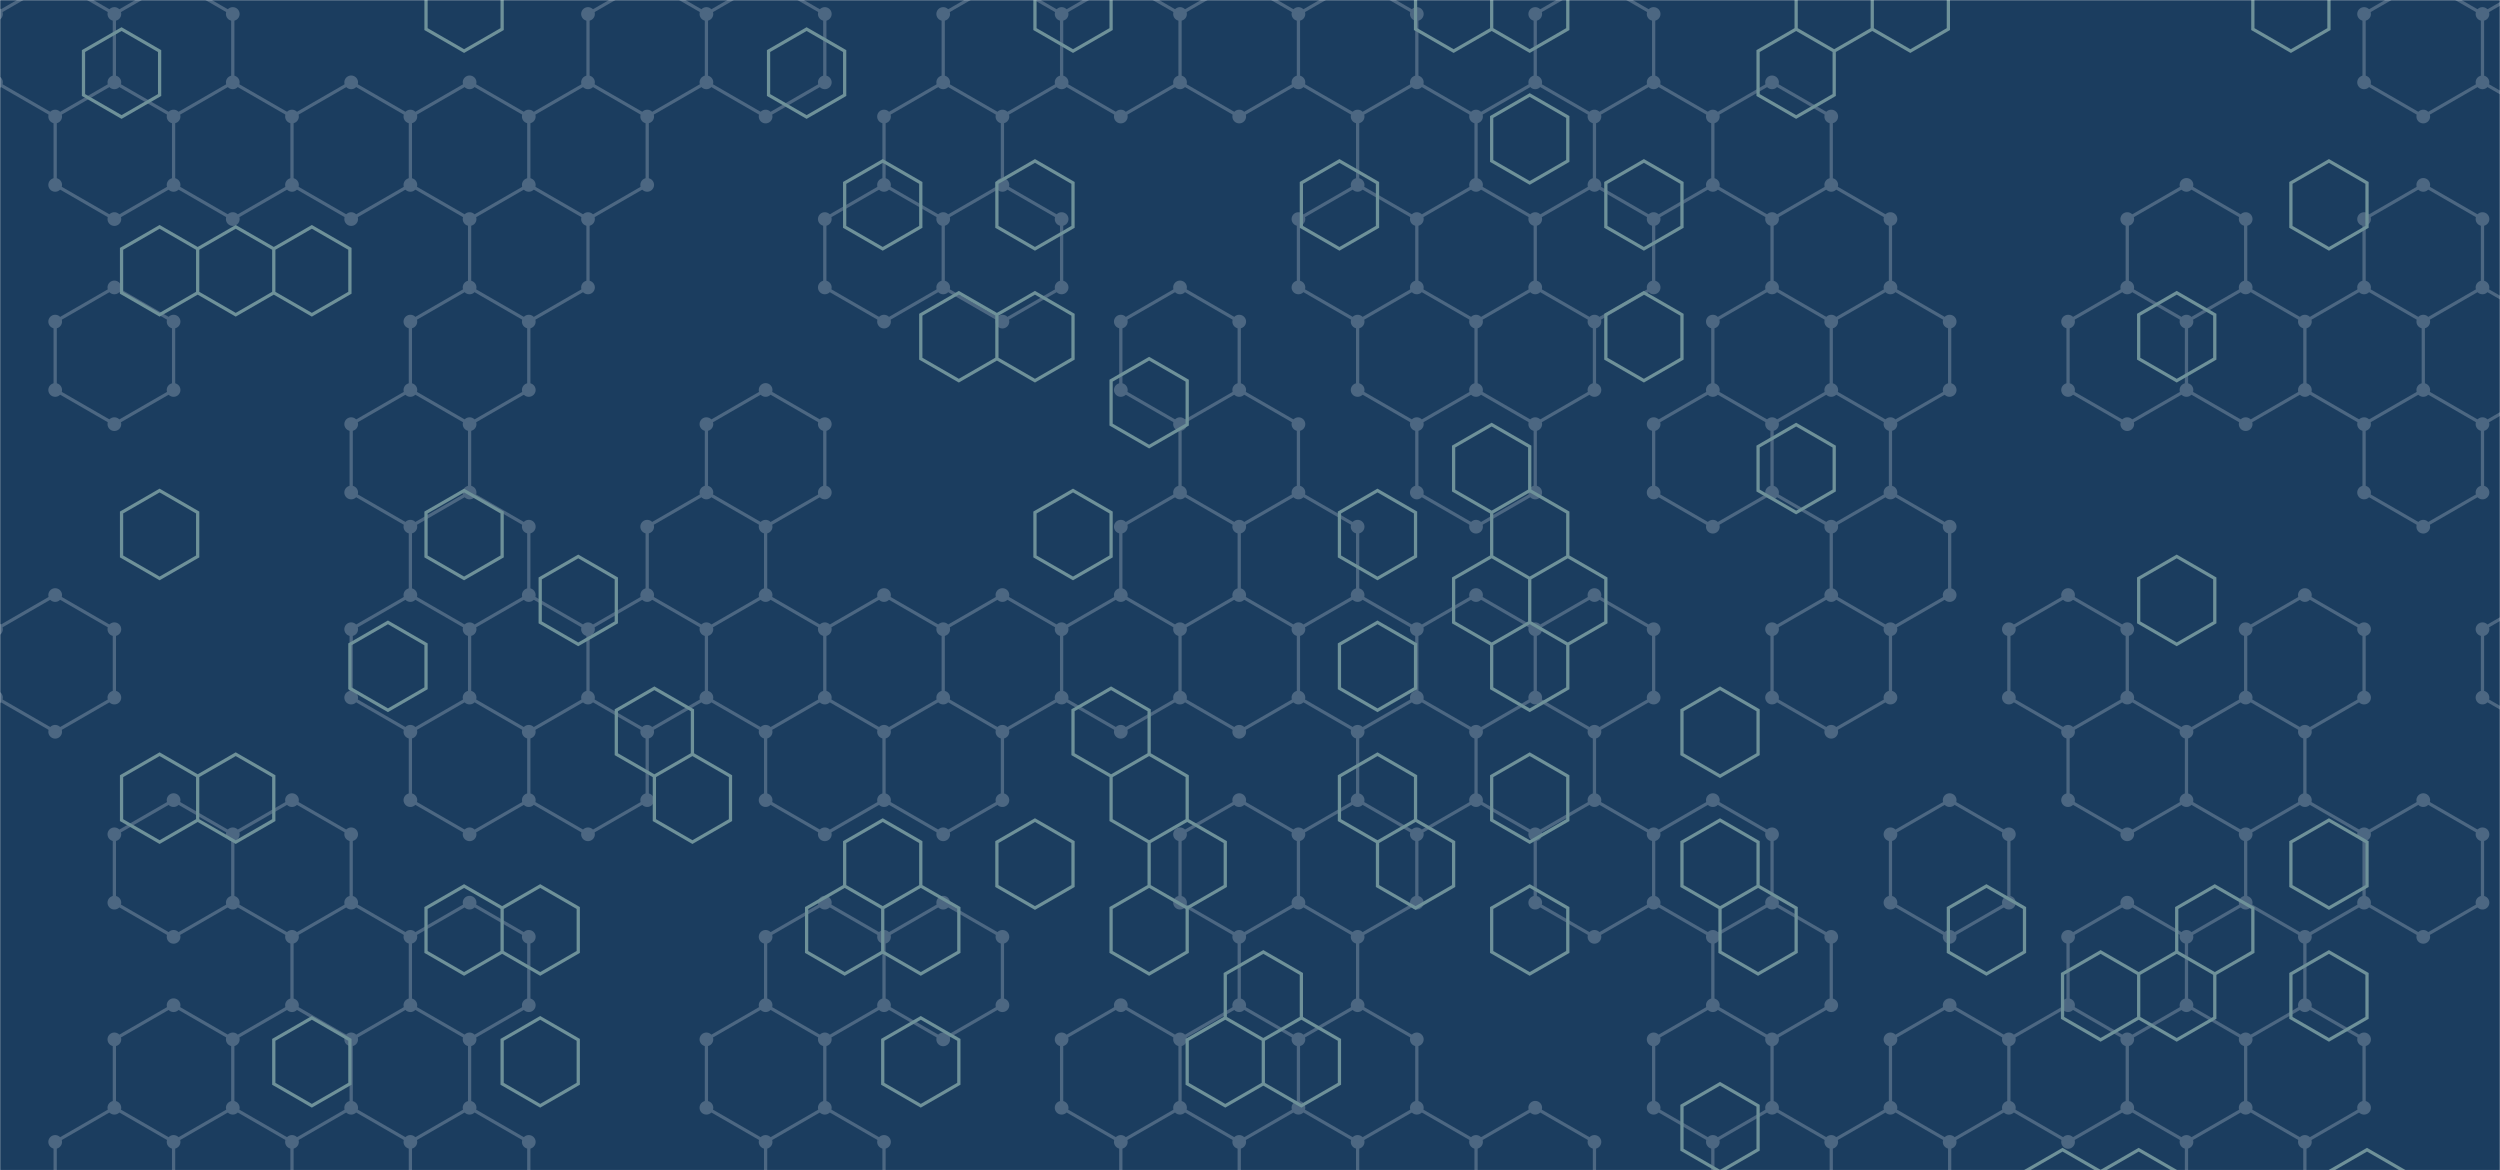 <svg xmlns="http://www.w3.org/2000/svg" version="1.1" xmlns:xlink="http://www.w3.org/1999/xlink" xmlns:svgjs="http://svgjs.com/svgjs" width="1536" height="719" preserveAspectRatio="none" viewBox="0 0 1536 719"><g mask="url(&quot;#SvgjsMask1721&quot;)" fill="none"><rect width="1536" height="719" x="0" y="0" fill="rgba(27, 61, 95, 1)"></rect><path d="M33.9 -12.4L70.27 8.6L70.27 50.6L33.9 71.6L-2.47 50.6L-2.47 8.6zM70.27 50.6L106.65 71.6L106.65 113.6L70.27 134.6L33.9 113.6L33.9 71.6zM70.27 176.6L106.65 197.6L106.65 239.6L70.27 260.6L33.9 239.6L33.9 197.6zM33.9 365.6L70.27 386.6L70.27 428.6L33.9 449.6L-2.47 428.6L-2.47 386.6zM70.27 680.6L106.65 701.6L106.65 743.6L70.27 764.6L33.9 743.6L33.9 701.6zM106.65 -12.4L143.02 8.6L143.02 50.6L106.65 71.6L70.27 50.6L70.27 8.6zM143.02 50.6L179.4 71.6L179.4 113.6L143.02 134.6L106.65 113.6L106.65 71.6zM106.65 491.6L143.02 512.6L143.02 554.6L106.65 575.6L70.27 554.6L70.27 512.6zM106.65 617.6L143.02 638.6L143.02 680.6L106.65 701.6L70.27 680.6L70.27 638.6zM215.77 50.6L252.14 71.6L252.14 113.6L215.77 134.6L179.4 113.6L179.4 71.6zM179.4 491.6L215.77 512.6L215.77 554.6L179.4 575.6L143.02 554.6L143.02 512.6zM215.77 554.6L252.14 575.6L252.14 617.6L215.77 638.6L179.4 617.6L179.4 575.6zM179.4 617.6L215.77 638.6L215.77 680.6L179.4 701.6L143.02 680.6L143.02 638.6zM215.77 680.6L252.14 701.6L252.14 743.6L215.77 764.6L179.4 743.6L179.4 701.6zM288.52 50.6L324.89 71.6L324.89 113.6L288.52 134.6L252.14 113.6L252.14 71.6zM288.52 176.6L324.89 197.6L324.89 239.6L288.52 260.6L252.14 239.6L252.14 197.6zM252.14 239.6L288.52 260.6L288.52 302.6L252.14 323.6L215.77 302.6L215.77 260.6zM288.52 302.6L324.89 323.6L324.89 365.6L288.52 386.6L252.14 365.6L252.14 323.6zM252.14 365.6L288.52 386.6L288.52 428.6L252.14 449.6L215.77 428.6L215.77 386.6zM288.52 428.6L324.89 449.6L324.89 491.6L288.52 512.6L252.14 491.6L252.14 449.6zM288.52 554.6L324.89 575.6L324.89 617.6L288.52 638.6L252.14 617.6L252.14 575.6zM252.14 617.6L288.52 638.6L288.52 680.6L252.14 701.6L215.77 680.6L215.77 638.6zM288.52 680.6L324.89 701.6L324.89 743.6L288.52 764.6L252.14 743.6L252.14 701.6zM361.27 50.6L397.64 71.6L397.64 113.6L361.27 134.6L324.89 113.6L324.89 71.6zM324.89 113.6L361.27 134.6L361.27 176.6L324.89 197.6L288.52 176.6L288.52 134.6zM324.89 365.6L361.27 386.6L361.27 428.6L324.89 449.6L288.52 428.6L288.52 386.6zM361.27 428.6L397.64 449.6L397.64 491.6L361.27 512.6L324.89 491.6L324.89 449.6zM397.64 -12.4L434.02 8.6L434.02 50.6L397.64 71.6L361.27 50.6L361.27 8.6zM434.02 302.6L470.39 323.6L470.39 365.6L434.02 386.6L397.64 365.6L397.64 323.6zM397.64 365.6L434.02 386.6L434.02 428.6L397.64 449.6L361.27 428.6L361.27 386.6zM470.39 -12.4L506.76 8.6L506.76 50.6L470.39 71.6L434.02 50.6L434.02 8.6zM470.39 239.6L506.76 260.6L506.76 302.6L470.39 323.6L434.02 302.6L434.02 260.6zM470.39 365.6L506.76 386.6L506.76 428.6L470.39 449.6L434.02 428.6L434.02 386.6zM506.76 428.6L543.14 449.6L543.14 491.6L506.76 512.6L470.39 491.6L470.39 449.6zM506.76 554.6L543.14 575.6L543.14 617.6L506.76 638.6L470.39 617.6L470.39 575.6zM470.39 617.6L506.76 638.6L506.76 680.6L470.39 701.6L434.02 680.6L434.02 638.6zM506.76 680.6L543.14 701.6L543.14 743.6L506.76 764.6L470.39 743.6L470.39 701.6zM579.51 50.6L615.89 71.6L615.89 113.6L579.51 134.6L543.14 113.6L543.14 71.6zM543.14 113.6L579.51 134.6L579.51 176.6L543.14 197.6L506.76 176.6L506.76 134.6zM543.14 365.6L579.51 386.6L579.51 428.6L543.14 449.6L506.76 428.6L506.76 386.6zM579.51 428.6L615.89 449.6L615.89 491.6L579.51 512.6L543.14 491.6L543.14 449.6zM579.51 554.6L615.89 575.6L615.89 617.6L579.51 638.6L543.14 617.6L543.14 575.6zM615.89 -12.4L652.26 8.6L652.26 50.6L615.89 71.6L579.51 50.6L579.51 8.6zM615.89 113.6L652.26 134.6L652.26 176.6L615.89 197.6L579.51 176.6L579.51 134.6zM615.89 365.6L652.26 386.6L652.26 428.6L615.89 449.6L579.51 428.6L579.51 386.6zM688.63 -12.4L725.01 8.6L725.01 50.6L688.63 71.6L652.26 50.6L652.26 8.6zM725.01 176.6L761.38 197.6L761.38 239.6L725.01 260.6L688.63 239.6L688.63 197.6zM725.01 302.6L761.38 323.6L761.38 365.6L725.01 386.6L688.63 365.6L688.63 323.6zM688.63 365.6L725.01 386.6L725.01 428.6L688.63 449.6L652.26 428.6L652.26 386.6zM688.63 617.6L725.01 638.6L725.01 680.6L688.63 701.6L652.26 680.6L652.26 638.6zM725.01 680.6L761.38 701.6L761.38 743.6L725.01 764.6L688.63 743.6L688.63 701.6zM761.38 -12.4L797.76 8.6L797.76 50.6L761.38 71.6L725.01 50.6L725.01 8.6zM761.38 239.6L797.76 260.6L797.76 302.6L761.38 323.6L725.01 302.6L725.01 260.6zM797.76 302.6L834.13 323.6L834.13 365.6L797.76 386.6L761.38 365.6L761.38 323.6zM761.38 365.6L797.76 386.6L797.76 428.6L761.38 449.6L725.01 428.6L725.01 386.6zM761.38 491.6L797.76 512.6L797.76 554.6L761.38 575.6L725.01 554.6L725.01 512.6zM797.76 554.6L834.13 575.6L834.13 617.6L797.76 638.6L761.38 617.6L761.38 575.6zM761.38 617.6L797.76 638.6L797.76 680.6L761.38 701.6L725.01 680.6L725.01 638.6zM834.13 -12.4L870.5 8.6L870.5 50.6L834.13 71.6L797.76 50.6L797.76 8.6zM870.5 50.6L906.88 71.6L906.88 113.6L870.5 134.6L834.13 113.6L834.13 71.6zM834.13 113.6L870.5 134.6L870.5 176.6L834.13 197.6L797.76 176.6L797.76 134.6zM870.5 176.6L906.88 197.6L906.88 239.6L870.5 260.6L834.13 239.6L834.13 197.6zM834.13 365.6L870.5 386.6L870.5 428.6L834.13 449.6L797.76 428.6L797.76 386.6zM870.5 428.6L906.88 449.6L906.88 491.6L870.5 512.6L834.13 491.6L834.13 449.6zM834.13 491.6L870.5 512.6L870.5 554.6L834.13 575.6L797.76 554.6L797.76 512.6zM834.13 617.6L870.5 638.6L870.5 680.6L834.13 701.6L797.76 680.6L797.76 638.6zM870.5 680.6L906.88 701.6L906.88 743.6L870.5 764.6L834.13 743.6L834.13 701.6zM943.25 50.6L979.63 71.6L979.63 113.6L943.25 134.6L906.88 113.6L906.88 71.6zM943.25 176.6L979.63 197.6L979.63 239.6L943.25 260.6L906.88 239.6L906.88 197.6zM906.88 239.6L943.25 260.6L943.25 302.6L906.88 323.6L870.5 302.6L870.5 260.6zM906.88 365.6L943.25 386.6L943.25 428.6L906.88 449.6L870.5 428.6L870.5 386.6zM943.25 428.6L979.63 449.6L979.63 491.6L943.25 512.6L906.88 491.6L906.88 449.6zM943.25 680.6L979.63 701.6L979.63 743.6L943.25 764.6L906.88 743.6L906.88 701.6zM979.63 -12.4L1016 8.6L1016 50.6L979.63 71.6L943.25 50.6L943.25 8.6zM1016 50.6L1052.37 71.6L1052.37 113.6L1016 134.6L979.63 113.6L979.63 71.6zM979.63 113.6L1016 134.6L1016 176.6L979.63 197.6L943.25 176.6L943.25 134.6zM979.63 365.6L1016 386.6L1016 428.6L979.63 449.6L943.25 428.6L943.25 386.6zM979.63 491.6L1016 512.6L1016 554.6L979.63 575.6L943.25 554.6L943.25 512.6zM1088.75 50.6L1125.12 71.6L1125.12 113.6L1088.75 134.6L1052.37 113.6L1052.37 71.6zM1088.75 176.6L1125.12 197.6L1125.12 239.6L1088.75 260.6L1052.37 239.6L1052.37 197.6zM1052.37 239.6L1088.75 260.6L1088.75 302.6L1052.37 323.6L1016 302.6L1016 260.6zM1052.37 491.6L1088.75 512.6L1088.75 554.6L1052.37 575.6L1016 554.6L1016 512.6zM1088.75 554.6L1125.12 575.6L1125.12 617.6L1088.75 638.6L1052.37 617.6L1052.37 575.6zM1052.37 617.6L1088.75 638.6L1088.75 680.6L1052.37 701.6L1016 680.6L1016 638.6zM1088.75 680.6L1125.12 701.6L1125.12 743.6L1088.75 764.6L1052.37 743.6L1052.37 701.6zM1125.12 113.6L1161.5 134.6L1161.5 176.6L1125.12 197.6L1088.75 176.6L1088.75 134.6zM1161.5 176.6L1197.87 197.6L1197.87 239.6L1161.5 260.6L1125.12 239.6L1125.12 197.6zM1125.12 239.6L1161.5 260.6L1161.5 302.6L1125.12 323.6L1088.75 302.6L1088.75 260.6zM1161.5 302.6L1197.87 323.6L1197.87 365.6L1161.5 386.6L1125.12 365.6L1125.12 323.6zM1125.12 365.6L1161.5 386.6L1161.5 428.6L1125.12 449.6L1088.75 428.6L1088.75 386.6zM1161.5 680.6L1197.87 701.6L1197.87 743.6L1161.5 764.6L1125.12 743.6L1125.12 701.6zM1197.87 491.6L1234.25 512.6L1234.25 554.6L1197.87 575.6L1161.5 554.6L1161.5 512.6zM1197.87 617.6L1234.25 638.6L1234.25 680.6L1197.87 701.6L1161.5 680.6L1161.5 638.6zM1306.99 176.6L1343.37 197.6L1343.37 239.6L1306.99 260.6L1270.62 239.6L1270.62 197.6zM1270.62 365.6L1306.99 386.6L1306.99 428.6L1270.62 449.6L1234.25 428.6L1234.25 386.6zM1306.99 428.6L1343.37 449.6L1343.37 491.6L1306.99 512.6L1270.62 491.6L1270.62 449.6zM1306.99 554.6L1343.37 575.6L1343.37 617.6L1306.99 638.6L1270.62 617.6L1270.62 575.6zM1270.62 617.6L1306.99 638.6L1306.99 680.6L1270.62 701.6L1234.25 680.6L1234.25 638.6zM1343.37 113.6L1379.74 134.6L1379.74 176.6L1343.37 197.6L1306.99 176.6L1306.99 134.6zM1379.74 176.6L1416.12 197.6L1416.12 239.6L1379.74 260.6L1343.37 239.6L1343.37 197.6zM1379.74 428.6L1416.12 449.6L1416.12 491.6L1379.74 512.6L1343.37 491.6L1343.37 449.6zM1379.74 554.6L1416.12 575.6L1416.12 617.6L1379.74 638.6L1343.37 617.6L1343.37 575.6zM1343.37 617.6L1379.74 638.6L1379.74 680.6L1343.37 701.6L1306.99 680.6L1306.99 638.6zM1379.74 680.6L1416.12 701.6L1416.12 743.6L1379.74 764.6L1343.37 743.6L1343.37 701.6zM1452.49 176.6L1488.86 197.6L1488.86 239.6L1452.49 260.6L1416.12 239.6L1416.12 197.6zM1416.12 365.6L1452.49 386.6L1452.49 428.6L1416.12 449.6L1379.74 428.6L1379.74 386.6zM1416.12 491.6L1452.49 512.6L1452.49 554.6L1416.12 575.6L1379.74 554.6L1379.74 512.6zM1416.12 617.6L1452.49 638.6L1452.49 680.6L1416.12 701.6L1379.74 680.6L1379.74 638.6zM1488.86 -12.4L1525.24 8.6L1525.24 50.6L1488.86 71.6L1452.49 50.6L1452.49 8.6zM1488.86 113.6L1525.24 134.6L1525.24 176.6L1488.86 197.6L1452.49 176.6L1452.49 134.6zM1525.24 176.6L1561.61 197.6L1561.61 239.6L1525.24 260.6L1488.86 239.6L1488.86 197.6zM1488.86 239.6L1525.24 260.6L1525.24 302.6L1488.86 323.6L1452.49 302.6L1452.49 260.6zM1488.86 491.6L1525.24 512.6L1525.24 554.6L1488.86 575.6L1452.49 554.6L1452.49 512.6zM1561.61 -12.4L1597.99 8.6L1597.99 50.6L1561.61 71.6L1525.24 50.6L1525.24 8.6zM1597.99 176.6L1634.36 197.6L1634.36 239.6L1597.99 260.6L1561.61 239.6L1561.61 197.6zM1597.99 302.6L1634.36 323.6L1634.36 365.6L1597.99 386.6L1561.61 365.6L1561.61 323.6zM1561.61 365.6L1597.99 386.6L1597.99 428.6L1561.61 449.6L1525.24 428.6L1525.24 386.6z" stroke="rgba(76, 103, 130, 1)" stroke-width="2"></path><path d="M29.7 -12.4 a4.2 4.2 0 1 0 8.4 0 a4.2 4.2 0 1 0 -8.4 0zM66.07 8.6 a4.2 4.2 0 1 0 8.4 0 a4.2 4.2 0 1 0 -8.4 0zM66.07 50.6 a4.2 4.2 0 1 0 8.4 0 a4.2 4.2 0 1 0 -8.4 0zM29.7 71.6 a4.2 4.2 0 1 0 8.4 0 a4.2 4.2 0 1 0 -8.4 0zM-6.67 50.6 a4.2 4.2 0 1 0 8.4 0 a4.2 4.2 0 1 0 -8.4 0zM-6.67 8.6 a4.2 4.2 0 1 0 8.4 0 a4.2 4.2 0 1 0 -8.4 0zM102.45 71.6 a4.2 4.2 0 1 0 8.4 0 a4.2 4.2 0 1 0 -8.4 0zM102.45 113.6 a4.2 4.2 0 1 0 8.4 0 a4.2 4.2 0 1 0 -8.4 0zM66.07 134.6 a4.2 4.2 0 1 0 8.4 0 a4.2 4.2 0 1 0 -8.4 0zM29.7 113.6 a4.2 4.2 0 1 0 8.4 0 a4.2 4.2 0 1 0 -8.4 0zM66.07 176.6 a4.2 4.2 0 1 0 8.4 0 a4.2 4.2 0 1 0 -8.4 0zM102.45 197.6 a4.2 4.2 0 1 0 8.4 0 a4.2 4.2 0 1 0 -8.4 0zM102.45 239.6 a4.2 4.2 0 1 0 8.4 0 a4.2 4.2 0 1 0 -8.4 0zM66.07 260.6 a4.2 4.2 0 1 0 8.4 0 a4.2 4.2 0 1 0 -8.4 0zM29.7 239.6 a4.2 4.2 0 1 0 8.4 0 a4.2 4.2 0 1 0 -8.4 0zM29.7 197.6 a4.2 4.2 0 1 0 8.4 0 a4.2 4.2 0 1 0 -8.4 0zM29.7 365.6 a4.2 4.2 0 1 0 8.4 0 a4.2 4.2 0 1 0 -8.4 0zM66.07 386.6 a4.2 4.2 0 1 0 8.4 0 a4.2 4.2 0 1 0 -8.4 0zM66.07 428.6 a4.2 4.2 0 1 0 8.4 0 a4.2 4.2 0 1 0 -8.4 0zM29.7 449.6 a4.2 4.2 0 1 0 8.4 0 a4.2 4.2 0 1 0 -8.4 0zM-6.67 428.6 a4.2 4.2 0 1 0 8.4 0 a4.2 4.2 0 1 0 -8.4 0zM-6.67 386.6 a4.2 4.2 0 1 0 8.4 0 a4.2 4.2 0 1 0 -8.4 0zM66.07 680.6 a4.2 4.2 0 1 0 8.4 0 a4.2 4.2 0 1 0 -8.4 0zM102.45 701.6 a4.2 4.2 0 1 0 8.4 0 a4.2 4.2 0 1 0 -8.4 0zM102.45 743.6 a4.2 4.2 0 1 0 8.4 0 a4.2 4.2 0 1 0 -8.4 0zM66.07 764.6 a4.2 4.2 0 1 0 8.4 0 a4.2 4.2 0 1 0 -8.4 0zM29.7 743.6 a4.2 4.2 0 1 0 8.4 0 a4.2 4.2 0 1 0 -8.4 0zM29.7 701.6 a4.2 4.2 0 1 0 8.4 0 a4.2 4.2 0 1 0 -8.4 0zM102.45 -12.4 a4.2 4.2 0 1 0 8.4 0 a4.2 4.2 0 1 0 -8.4 0zM138.82 8.6 a4.2 4.2 0 1 0 8.4 0 a4.2 4.2 0 1 0 -8.4 0zM138.82 50.6 a4.2 4.2 0 1 0 8.4 0 a4.2 4.2 0 1 0 -8.4 0zM175.2 71.6 a4.2 4.2 0 1 0 8.4 0 a4.2 4.2 0 1 0 -8.4 0zM175.2 113.6 a4.2 4.2 0 1 0 8.4 0 a4.2 4.2 0 1 0 -8.4 0zM138.82 134.6 a4.2 4.2 0 1 0 8.4 0 a4.2 4.2 0 1 0 -8.4 0zM102.45 491.6 a4.2 4.2 0 1 0 8.4 0 a4.2 4.2 0 1 0 -8.4 0zM138.82 512.6 a4.2 4.2 0 1 0 8.4 0 a4.2 4.2 0 1 0 -8.4 0zM138.82 554.6 a4.2 4.2 0 1 0 8.4 0 a4.2 4.2 0 1 0 -8.4 0zM102.45 575.6 a4.2 4.2 0 1 0 8.4 0 a4.2 4.2 0 1 0 -8.4 0zM66.07 554.6 a4.2 4.2 0 1 0 8.4 0 a4.2 4.2 0 1 0 -8.4 0zM66.07 512.6 a4.2 4.2 0 1 0 8.4 0 a4.2 4.2 0 1 0 -8.4 0zM102.45 617.6 a4.2 4.2 0 1 0 8.4 0 a4.2 4.2 0 1 0 -8.4 0zM138.82 638.6 a4.2 4.2 0 1 0 8.4 0 a4.2 4.2 0 1 0 -8.4 0zM138.82 680.6 a4.2 4.2 0 1 0 8.4 0 a4.2 4.2 0 1 0 -8.4 0zM66.07 638.6 a4.2 4.2 0 1 0 8.4 0 a4.2 4.2 0 1 0 -8.4 0zM211.57 50.6 a4.2 4.2 0 1 0 8.4 0 a4.2 4.2 0 1 0 -8.4 0zM247.94 71.6 a4.2 4.2 0 1 0 8.4 0 a4.2 4.2 0 1 0 -8.4 0zM247.94 113.6 a4.2 4.2 0 1 0 8.4 0 a4.2 4.2 0 1 0 -8.4 0zM211.57 134.6 a4.2 4.2 0 1 0 8.4 0 a4.2 4.2 0 1 0 -8.4 0zM175.2 491.6 a4.2 4.2 0 1 0 8.4 0 a4.2 4.2 0 1 0 -8.4 0zM211.57 512.6 a4.2 4.2 0 1 0 8.4 0 a4.2 4.2 0 1 0 -8.4 0zM211.57 554.6 a4.2 4.2 0 1 0 8.4 0 a4.2 4.2 0 1 0 -8.4 0zM175.2 575.6 a4.2 4.2 0 1 0 8.4 0 a4.2 4.2 0 1 0 -8.4 0zM247.94 575.6 a4.2 4.2 0 1 0 8.4 0 a4.2 4.2 0 1 0 -8.4 0zM247.94 617.6 a4.2 4.2 0 1 0 8.4 0 a4.2 4.2 0 1 0 -8.4 0zM211.57 638.6 a4.2 4.2 0 1 0 8.4 0 a4.2 4.2 0 1 0 -8.4 0zM175.2 617.6 a4.2 4.2 0 1 0 8.4 0 a4.2 4.2 0 1 0 -8.4 0zM211.57 680.6 a4.2 4.2 0 1 0 8.4 0 a4.2 4.2 0 1 0 -8.4 0zM175.2 701.6 a4.2 4.2 0 1 0 8.4 0 a4.2 4.2 0 1 0 -8.4 0zM247.94 701.6 a4.2 4.2 0 1 0 8.4 0 a4.2 4.2 0 1 0 -8.4 0zM247.94 743.6 a4.2 4.2 0 1 0 8.4 0 a4.2 4.2 0 1 0 -8.4 0zM211.57 764.6 a4.2 4.2 0 1 0 8.4 0 a4.2 4.2 0 1 0 -8.4 0zM175.2 743.6 a4.2 4.2 0 1 0 8.4 0 a4.2 4.2 0 1 0 -8.4 0zM284.32 50.6 a4.2 4.2 0 1 0 8.4 0 a4.2 4.2 0 1 0 -8.4 0zM320.69 71.6 a4.2 4.2 0 1 0 8.4 0 a4.2 4.2 0 1 0 -8.4 0zM320.69 113.6 a4.2 4.2 0 1 0 8.4 0 a4.2 4.2 0 1 0 -8.4 0zM284.32 134.6 a4.2 4.2 0 1 0 8.4 0 a4.2 4.2 0 1 0 -8.4 0zM284.32 176.6 a4.2 4.2 0 1 0 8.4 0 a4.2 4.2 0 1 0 -8.4 0zM320.69 197.6 a4.2 4.2 0 1 0 8.4 0 a4.2 4.2 0 1 0 -8.4 0zM320.69 239.6 a4.2 4.2 0 1 0 8.4 0 a4.2 4.2 0 1 0 -8.4 0zM284.32 260.6 a4.2 4.2 0 1 0 8.4 0 a4.2 4.2 0 1 0 -8.4 0zM247.94 239.6 a4.2 4.2 0 1 0 8.4 0 a4.2 4.2 0 1 0 -8.4 0zM247.94 197.6 a4.2 4.2 0 1 0 8.4 0 a4.2 4.2 0 1 0 -8.4 0zM284.32 302.6 a4.2 4.2 0 1 0 8.4 0 a4.2 4.2 0 1 0 -8.4 0zM247.94 323.6 a4.2 4.2 0 1 0 8.4 0 a4.2 4.2 0 1 0 -8.4 0zM211.57 302.6 a4.2 4.2 0 1 0 8.4 0 a4.2 4.2 0 1 0 -8.4 0zM211.57 260.6 a4.2 4.2 0 1 0 8.4 0 a4.2 4.2 0 1 0 -8.4 0zM320.69 323.6 a4.2 4.2 0 1 0 8.4 0 a4.2 4.2 0 1 0 -8.4 0zM320.69 365.6 a4.2 4.2 0 1 0 8.4 0 a4.2 4.2 0 1 0 -8.4 0zM284.32 386.6 a4.2 4.2 0 1 0 8.4 0 a4.2 4.2 0 1 0 -8.4 0zM247.94 365.6 a4.2 4.2 0 1 0 8.4 0 a4.2 4.2 0 1 0 -8.4 0zM284.32 428.6 a4.2 4.2 0 1 0 8.4 0 a4.2 4.2 0 1 0 -8.4 0zM247.94 449.6 a4.2 4.2 0 1 0 8.4 0 a4.2 4.2 0 1 0 -8.4 0zM211.57 428.6 a4.2 4.2 0 1 0 8.4 0 a4.2 4.2 0 1 0 -8.4 0zM211.57 386.6 a4.2 4.2 0 1 0 8.4 0 a4.2 4.2 0 1 0 -8.4 0zM320.69 449.6 a4.2 4.2 0 1 0 8.4 0 a4.2 4.2 0 1 0 -8.4 0zM320.69 491.6 a4.2 4.2 0 1 0 8.4 0 a4.2 4.2 0 1 0 -8.4 0zM284.32 512.6 a4.2 4.2 0 1 0 8.4 0 a4.2 4.2 0 1 0 -8.4 0zM247.94 491.6 a4.2 4.2 0 1 0 8.4 0 a4.2 4.2 0 1 0 -8.4 0zM284.32 554.6 a4.2 4.2 0 1 0 8.4 0 a4.2 4.2 0 1 0 -8.4 0zM320.69 575.6 a4.2 4.2 0 1 0 8.4 0 a4.2 4.2 0 1 0 -8.4 0zM320.69 617.6 a4.2 4.2 0 1 0 8.4 0 a4.2 4.2 0 1 0 -8.4 0zM284.32 638.6 a4.2 4.2 0 1 0 8.4 0 a4.2 4.2 0 1 0 -8.4 0zM284.32 680.6 a4.2 4.2 0 1 0 8.4 0 a4.2 4.2 0 1 0 -8.4 0zM320.69 701.6 a4.2 4.2 0 1 0 8.4 0 a4.2 4.2 0 1 0 -8.4 0zM320.69 743.6 a4.2 4.2 0 1 0 8.4 0 a4.2 4.2 0 1 0 -8.4 0zM284.32 764.6 a4.2 4.2 0 1 0 8.4 0 a4.2 4.2 0 1 0 -8.4 0zM357.07 50.6 a4.2 4.2 0 1 0 8.4 0 a4.2 4.2 0 1 0 -8.4 0zM393.44 71.6 a4.2 4.2 0 1 0 8.4 0 a4.2 4.2 0 1 0 -8.4 0zM393.44 113.6 a4.2 4.2 0 1 0 8.4 0 a4.2 4.2 0 1 0 -8.4 0zM357.07 134.6 a4.2 4.2 0 1 0 8.4 0 a4.2 4.2 0 1 0 -8.4 0zM357.07 176.6 a4.2 4.2 0 1 0 8.4 0 a4.2 4.2 0 1 0 -8.4 0zM357.07 386.6 a4.2 4.2 0 1 0 8.4 0 a4.2 4.2 0 1 0 -8.4 0zM357.07 428.6 a4.2 4.2 0 1 0 8.4 0 a4.2 4.2 0 1 0 -8.4 0zM393.44 449.6 a4.2 4.2 0 1 0 8.4 0 a4.2 4.2 0 1 0 -8.4 0zM393.44 491.6 a4.2 4.2 0 1 0 8.4 0 a4.2 4.2 0 1 0 -8.4 0zM357.07 512.6 a4.2 4.2 0 1 0 8.4 0 a4.2 4.2 0 1 0 -8.4 0zM393.44 -12.4 a4.2 4.2 0 1 0 8.4 0 a4.2 4.2 0 1 0 -8.4 0zM429.82 8.6 a4.2 4.2 0 1 0 8.4 0 a4.2 4.2 0 1 0 -8.4 0zM429.82 50.6 a4.2 4.2 0 1 0 8.4 0 a4.2 4.2 0 1 0 -8.4 0zM357.07 8.6 a4.2 4.2 0 1 0 8.4 0 a4.2 4.2 0 1 0 -8.4 0zM429.82 302.6 a4.2 4.2 0 1 0 8.4 0 a4.2 4.2 0 1 0 -8.4 0zM466.19 323.6 a4.2 4.2 0 1 0 8.4 0 a4.2 4.2 0 1 0 -8.4 0zM466.19 365.6 a4.2 4.2 0 1 0 8.4 0 a4.2 4.2 0 1 0 -8.4 0zM429.82 386.6 a4.2 4.2 0 1 0 8.4 0 a4.2 4.2 0 1 0 -8.4 0zM393.44 365.6 a4.2 4.2 0 1 0 8.4 0 a4.2 4.2 0 1 0 -8.4 0zM393.44 323.6 a4.2 4.2 0 1 0 8.4 0 a4.2 4.2 0 1 0 -8.4 0zM429.82 428.6 a4.2 4.2 0 1 0 8.4 0 a4.2 4.2 0 1 0 -8.4 0zM466.19 -12.4 a4.2 4.2 0 1 0 8.4 0 a4.2 4.2 0 1 0 -8.4 0zM502.56 8.6 a4.2 4.2 0 1 0 8.4 0 a4.2 4.2 0 1 0 -8.4 0zM502.56 50.6 a4.2 4.2 0 1 0 8.4 0 a4.2 4.2 0 1 0 -8.4 0zM466.19 71.6 a4.2 4.2 0 1 0 8.4 0 a4.2 4.2 0 1 0 -8.4 0zM466.19 239.6 a4.2 4.2 0 1 0 8.4 0 a4.2 4.2 0 1 0 -8.4 0zM502.56 260.6 a4.2 4.2 0 1 0 8.4 0 a4.2 4.2 0 1 0 -8.4 0zM502.56 302.6 a4.2 4.2 0 1 0 8.4 0 a4.2 4.2 0 1 0 -8.4 0zM429.82 260.6 a4.2 4.2 0 1 0 8.4 0 a4.2 4.2 0 1 0 -8.4 0zM502.56 386.6 a4.2 4.2 0 1 0 8.4 0 a4.2 4.2 0 1 0 -8.4 0zM502.56 428.6 a4.2 4.2 0 1 0 8.4 0 a4.2 4.2 0 1 0 -8.4 0zM466.19 449.6 a4.2 4.2 0 1 0 8.4 0 a4.2 4.2 0 1 0 -8.4 0zM538.94 449.6 a4.2 4.2 0 1 0 8.4 0 a4.2 4.2 0 1 0 -8.4 0zM538.94 491.6 a4.2 4.2 0 1 0 8.4 0 a4.2 4.2 0 1 0 -8.4 0zM502.56 512.6 a4.2 4.2 0 1 0 8.4 0 a4.2 4.2 0 1 0 -8.4 0zM466.19 491.6 a4.2 4.2 0 1 0 8.4 0 a4.2 4.2 0 1 0 -8.4 0zM502.56 554.6 a4.2 4.2 0 1 0 8.4 0 a4.2 4.2 0 1 0 -8.4 0zM538.94 575.6 a4.2 4.2 0 1 0 8.4 0 a4.2 4.2 0 1 0 -8.4 0zM538.94 617.6 a4.2 4.2 0 1 0 8.4 0 a4.2 4.2 0 1 0 -8.4 0zM502.56 638.6 a4.2 4.2 0 1 0 8.4 0 a4.2 4.2 0 1 0 -8.4 0zM466.19 617.6 a4.2 4.2 0 1 0 8.4 0 a4.2 4.2 0 1 0 -8.4 0zM466.19 575.6 a4.2 4.2 0 1 0 8.4 0 a4.2 4.2 0 1 0 -8.4 0zM502.56 680.6 a4.2 4.2 0 1 0 8.4 0 a4.2 4.2 0 1 0 -8.4 0zM466.19 701.6 a4.2 4.2 0 1 0 8.4 0 a4.2 4.2 0 1 0 -8.4 0zM429.82 680.6 a4.2 4.2 0 1 0 8.4 0 a4.2 4.2 0 1 0 -8.4 0zM429.82 638.6 a4.2 4.2 0 1 0 8.4 0 a4.2 4.2 0 1 0 -8.4 0zM538.94 701.6 a4.2 4.2 0 1 0 8.4 0 a4.2 4.2 0 1 0 -8.4 0zM538.94 743.6 a4.2 4.2 0 1 0 8.4 0 a4.2 4.2 0 1 0 -8.4 0zM502.56 764.6 a4.2 4.2 0 1 0 8.4 0 a4.2 4.2 0 1 0 -8.4 0zM466.19 743.6 a4.2 4.2 0 1 0 8.4 0 a4.2 4.2 0 1 0 -8.4 0zM575.31 50.6 a4.2 4.2 0 1 0 8.4 0 a4.2 4.2 0 1 0 -8.4 0zM611.69 71.6 a4.2 4.2 0 1 0 8.4 0 a4.2 4.2 0 1 0 -8.4 0zM611.69 113.6 a4.2 4.2 0 1 0 8.4 0 a4.2 4.2 0 1 0 -8.4 0zM575.31 134.6 a4.2 4.2 0 1 0 8.4 0 a4.2 4.2 0 1 0 -8.4 0zM538.94 113.6 a4.2 4.2 0 1 0 8.4 0 a4.2 4.2 0 1 0 -8.4 0zM538.94 71.6 a4.2 4.2 0 1 0 8.4 0 a4.2 4.2 0 1 0 -8.4 0zM575.31 176.6 a4.2 4.2 0 1 0 8.4 0 a4.2 4.2 0 1 0 -8.4 0zM538.94 197.6 a4.2 4.2 0 1 0 8.4 0 a4.2 4.2 0 1 0 -8.4 0zM502.56 176.6 a4.2 4.2 0 1 0 8.4 0 a4.2 4.2 0 1 0 -8.4 0zM502.56 134.6 a4.2 4.2 0 1 0 8.4 0 a4.2 4.2 0 1 0 -8.4 0zM538.94 365.6 a4.2 4.2 0 1 0 8.4 0 a4.2 4.2 0 1 0 -8.4 0zM575.31 386.6 a4.2 4.2 0 1 0 8.4 0 a4.2 4.2 0 1 0 -8.4 0zM575.31 428.6 a4.2 4.2 0 1 0 8.4 0 a4.2 4.2 0 1 0 -8.4 0zM611.69 449.6 a4.2 4.2 0 1 0 8.4 0 a4.2 4.2 0 1 0 -8.4 0zM611.69 491.6 a4.2 4.2 0 1 0 8.4 0 a4.2 4.2 0 1 0 -8.4 0zM575.31 512.6 a4.2 4.2 0 1 0 8.4 0 a4.2 4.2 0 1 0 -8.4 0zM575.31 554.6 a4.2 4.2 0 1 0 8.4 0 a4.2 4.2 0 1 0 -8.4 0zM611.69 575.6 a4.2 4.2 0 1 0 8.4 0 a4.2 4.2 0 1 0 -8.4 0zM611.69 617.6 a4.2 4.2 0 1 0 8.4 0 a4.2 4.2 0 1 0 -8.4 0zM575.31 638.6 a4.2 4.2 0 1 0 8.4 0 a4.2 4.2 0 1 0 -8.4 0zM611.69 -12.4 a4.2 4.2 0 1 0 8.4 0 a4.2 4.2 0 1 0 -8.4 0zM648.06 8.6 a4.2 4.2 0 1 0 8.4 0 a4.2 4.2 0 1 0 -8.4 0zM648.06 50.6 a4.2 4.2 0 1 0 8.4 0 a4.2 4.2 0 1 0 -8.4 0zM575.31 8.6 a4.2 4.2 0 1 0 8.4 0 a4.2 4.2 0 1 0 -8.4 0zM648.06 134.6 a4.2 4.2 0 1 0 8.4 0 a4.2 4.2 0 1 0 -8.4 0zM648.06 176.6 a4.2 4.2 0 1 0 8.4 0 a4.2 4.2 0 1 0 -8.4 0zM611.69 197.6 a4.2 4.2 0 1 0 8.4 0 a4.2 4.2 0 1 0 -8.4 0zM611.69 365.6 a4.2 4.2 0 1 0 8.4 0 a4.2 4.2 0 1 0 -8.4 0zM648.06 386.6 a4.2 4.2 0 1 0 8.4 0 a4.2 4.2 0 1 0 -8.4 0zM648.06 428.6 a4.2 4.2 0 1 0 8.4 0 a4.2 4.2 0 1 0 -8.4 0zM684.43 -12.4 a4.2 4.2 0 1 0 8.4 0 a4.2 4.2 0 1 0 -8.4 0zM720.81 8.6 a4.2 4.2 0 1 0 8.4 0 a4.2 4.2 0 1 0 -8.4 0zM720.81 50.6 a4.2 4.2 0 1 0 8.4 0 a4.2 4.2 0 1 0 -8.4 0zM684.43 71.6 a4.2 4.2 0 1 0 8.4 0 a4.2 4.2 0 1 0 -8.4 0zM720.81 176.6 a4.2 4.2 0 1 0 8.4 0 a4.2 4.2 0 1 0 -8.4 0zM757.18 197.6 a4.2 4.2 0 1 0 8.4 0 a4.2 4.2 0 1 0 -8.4 0zM757.18 239.6 a4.2 4.2 0 1 0 8.4 0 a4.2 4.2 0 1 0 -8.4 0zM720.81 260.6 a4.2 4.2 0 1 0 8.4 0 a4.2 4.2 0 1 0 -8.4 0zM684.43 239.6 a4.2 4.2 0 1 0 8.4 0 a4.2 4.2 0 1 0 -8.4 0zM684.43 197.6 a4.2 4.2 0 1 0 8.4 0 a4.2 4.2 0 1 0 -8.4 0zM720.81 302.6 a4.2 4.2 0 1 0 8.4 0 a4.2 4.2 0 1 0 -8.4 0zM757.18 323.6 a4.2 4.2 0 1 0 8.4 0 a4.2 4.2 0 1 0 -8.4 0zM757.18 365.6 a4.2 4.2 0 1 0 8.4 0 a4.2 4.2 0 1 0 -8.4 0zM720.81 386.6 a4.2 4.2 0 1 0 8.4 0 a4.2 4.2 0 1 0 -8.4 0zM684.43 365.6 a4.2 4.2 0 1 0 8.4 0 a4.2 4.2 0 1 0 -8.4 0zM684.43 323.6 a4.2 4.2 0 1 0 8.4 0 a4.2 4.2 0 1 0 -8.4 0zM720.81 428.6 a4.2 4.2 0 1 0 8.4 0 a4.2 4.2 0 1 0 -8.4 0zM684.43 449.6 a4.2 4.2 0 1 0 8.4 0 a4.2 4.2 0 1 0 -8.4 0zM684.43 617.6 a4.2 4.2 0 1 0 8.4 0 a4.2 4.2 0 1 0 -8.4 0zM720.81 638.6 a4.2 4.2 0 1 0 8.4 0 a4.2 4.2 0 1 0 -8.4 0zM720.81 680.6 a4.2 4.2 0 1 0 8.4 0 a4.2 4.2 0 1 0 -8.4 0zM684.43 701.6 a4.2 4.2 0 1 0 8.4 0 a4.2 4.2 0 1 0 -8.4 0zM648.06 680.6 a4.2 4.2 0 1 0 8.4 0 a4.2 4.2 0 1 0 -8.4 0zM648.06 638.6 a4.2 4.2 0 1 0 8.4 0 a4.2 4.2 0 1 0 -8.4 0zM757.18 701.6 a4.2 4.2 0 1 0 8.4 0 a4.2 4.2 0 1 0 -8.4 0zM757.18 743.6 a4.2 4.2 0 1 0 8.4 0 a4.2 4.2 0 1 0 -8.4 0zM720.81 764.6 a4.2 4.2 0 1 0 8.4 0 a4.2 4.2 0 1 0 -8.4 0zM684.43 743.6 a4.2 4.2 0 1 0 8.4 0 a4.2 4.2 0 1 0 -8.4 0zM757.18 -12.4 a4.2 4.2 0 1 0 8.4 0 a4.2 4.2 0 1 0 -8.4 0zM793.56 8.6 a4.2 4.2 0 1 0 8.4 0 a4.2 4.2 0 1 0 -8.4 0zM793.56 50.6 a4.2 4.2 0 1 0 8.4 0 a4.2 4.2 0 1 0 -8.4 0zM757.18 71.6 a4.2 4.2 0 1 0 8.4 0 a4.2 4.2 0 1 0 -8.4 0zM793.56 260.6 a4.2 4.2 0 1 0 8.4 0 a4.2 4.2 0 1 0 -8.4 0zM793.56 302.6 a4.2 4.2 0 1 0 8.4 0 a4.2 4.2 0 1 0 -8.4 0zM829.93 323.6 a4.2 4.2 0 1 0 8.4 0 a4.2 4.2 0 1 0 -8.4 0zM829.93 365.6 a4.2 4.2 0 1 0 8.4 0 a4.2 4.2 0 1 0 -8.4 0zM793.56 386.6 a4.2 4.2 0 1 0 8.4 0 a4.2 4.2 0 1 0 -8.4 0zM793.56 428.6 a4.2 4.2 0 1 0 8.4 0 a4.2 4.2 0 1 0 -8.4 0zM757.18 449.6 a4.2 4.2 0 1 0 8.4 0 a4.2 4.2 0 1 0 -8.4 0zM757.18 491.6 a4.2 4.2 0 1 0 8.4 0 a4.2 4.2 0 1 0 -8.4 0zM793.56 512.6 a4.2 4.2 0 1 0 8.4 0 a4.2 4.2 0 1 0 -8.4 0zM793.56 554.6 a4.2 4.2 0 1 0 8.4 0 a4.2 4.2 0 1 0 -8.4 0zM757.18 575.6 a4.2 4.2 0 1 0 8.4 0 a4.2 4.2 0 1 0 -8.4 0zM720.81 554.6 a4.2 4.2 0 1 0 8.4 0 a4.2 4.2 0 1 0 -8.4 0zM720.81 512.6 a4.2 4.2 0 1 0 8.4 0 a4.2 4.2 0 1 0 -8.4 0zM829.93 575.6 a4.2 4.2 0 1 0 8.4 0 a4.2 4.2 0 1 0 -8.4 0zM829.93 617.6 a4.2 4.2 0 1 0 8.4 0 a4.2 4.2 0 1 0 -8.4 0zM793.56 638.6 a4.2 4.2 0 1 0 8.4 0 a4.2 4.2 0 1 0 -8.4 0zM757.18 617.6 a4.2 4.2 0 1 0 8.4 0 a4.2 4.2 0 1 0 -8.4 0zM793.56 680.6 a4.2 4.2 0 1 0 8.4 0 a4.2 4.2 0 1 0 -8.4 0zM829.93 -12.4 a4.2 4.2 0 1 0 8.4 0 a4.2 4.2 0 1 0 -8.4 0zM866.3 8.6 a4.2 4.2 0 1 0 8.4 0 a4.2 4.2 0 1 0 -8.4 0zM866.3 50.6 a4.2 4.2 0 1 0 8.4 0 a4.2 4.2 0 1 0 -8.4 0zM829.93 71.6 a4.2 4.2 0 1 0 8.4 0 a4.2 4.2 0 1 0 -8.4 0zM902.68 71.6 a4.2 4.2 0 1 0 8.4 0 a4.2 4.2 0 1 0 -8.4 0zM902.68 113.6 a4.2 4.2 0 1 0 8.4 0 a4.2 4.2 0 1 0 -8.4 0zM866.3 134.6 a4.2 4.2 0 1 0 8.4 0 a4.2 4.2 0 1 0 -8.4 0zM829.93 113.6 a4.2 4.2 0 1 0 8.4 0 a4.2 4.2 0 1 0 -8.4 0zM866.3 176.6 a4.2 4.2 0 1 0 8.4 0 a4.2 4.2 0 1 0 -8.4 0zM829.93 197.6 a4.2 4.2 0 1 0 8.4 0 a4.2 4.2 0 1 0 -8.4 0zM793.56 176.6 a4.2 4.2 0 1 0 8.4 0 a4.2 4.2 0 1 0 -8.4 0zM793.56 134.6 a4.2 4.2 0 1 0 8.4 0 a4.2 4.2 0 1 0 -8.4 0zM902.68 197.6 a4.2 4.2 0 1 0 8.4 0 a4.2 4.2 0 1 0 -8.4 0zM902.68 239.6 a4.2 4.2 0 1 0 8.4 0 a4.2 4.2 0 1 0 -8.4 0zM866.3 260.6 a4.2 4.2 0 1 0 8.4 0 a4.2 4.2 0 1 0 -8.4 0zM829.93 239.6 a4.2 4.2 0 1 0 8.4 0 a4.2 4.2 0 1 0 -8.4 0zM866.3 386.6 a4.2 4.2 0 1 0 8.4 0 a4.2 4.2 0 1 0 -8.4 0zM866.3 428.6 a4.2 4.2 0 1 0 8.4 0 a4.2 4.2 0 1 0 -8.4 0zM829.93 449.6 a4.2 4.2 0 1 0 8.4 0 a4.2 4.2 0 1 0 -8.4 0zM902.68 449.6 a4.2 4.2 0 1 0 8.4 0 a4.2 4.2 0 1 0 -8.4 0zM902.68 491.6 a4.2 4.2 0 1 0 8.4 0 a4.2 4.2 0 1 0 -8.4 0zM866.3 512.6 a4.2 4.2 0 1 0 8.4 0 a4.2 4.2 0 1 0 -8.4 0zM829.93 491.6 a4.2 4.2 0 1 0 8.4 0 a4.2 4.2 0 1 0 -8.4 0zM866.3 554.6 a4.2 4.2 0 1 0 8.4 0 a4.2 4.2 0 1 0 -8.4 0zM866.3 638.6 a4.2 4.2 0 1 0 8.4 0 a4.2 4.2 0 1 0 -8.4 0zM866.3 680.6 a4.2 4.2 0 1 0 8.4 0 a4.2 4.2 0 1 0 -8.4 0zM829.93 701.6 a4.2 4.2 0 1 0 8.4 0 a4.2 4.2 0 1 0 -8.4 0zM902.68 701.6 a4.2 4.2 0 1 0 8.4 0 a4.2 4.2 0 1 0 -8.4 0zM902.68 743.6 a4.2 4.2 0 1 0 8.4 0 a4.2 4.2 0 1 0 -8.4 0zM866.3 764.6 a4.2 4.2 0 1 0 8.4 0 a4.2 4.2 0 1 0 -8.4 0zM829.93 743.6 a4.2 4.2 0 1 0 8.4 0 a4.2 4.2 0 1 0 -8.4 0zM939.05 50.6 a4.2 4.2 0 1 0 8.4 0 a4.2 4.2 0 1 0 -8.4 0zM975.43 71.6 a4.2 4.2 0 1 0 8.4 0 a4.2 4.2 0 1 0 -8.4 0zM975.43 113.6 a4.2 4.2 0 1 0 8.4 0 a4.2 4.2 0 1 0 -8.4 0zM939.05 134.6 a4.2 4.2 0 1 0 8.4 0 a4.2 4.2 0 1 0 -8.4 0zM939.05 176.6 a4.2 4.2 0 1 0 8.4 0 a4.2 4.2 0 1 0 -8.4 0zM975.43 197.6 a4.2 4.2 0 1 0 8.4 0 a4.2 4.2 0 1 0 -8.4 0zM975.43 239.6 a4.2 4.2 0 1 0 8.4 0 a4.2 4.2 0 1 0 -8.4 0zM939.05 260.6 a4.2 4.2 0 1 0 8.4 0 a4.2 4.2 0 1 0 -8.4 0zM939.05 302.6 a4.2 4.2 0 1 0 8.4 0 a4.2 4.2 0 1 0 -8.4 0zM902.68 323.6 a4.2 4.2 0 1 0 8.4 0 a4.2 4.2 0 1 0 -8.4 0zM866.3 302.6 a4.2 4.2 0 1 0 8.4 0 a4.2 4.2 0 1 0 -8.4 0zM902.68 365.6 a4.2 4.2 0 1 0 8.4 0 a4.2 4.2 0 1 0 -8.4 0zM939.05 386.6 a4.2 4.2 0 1 0 8.4 0 a4.2 4.2 0 1 0 -8.4 0zM939.05 428.6 a4.2 4.2 0 1 0 8.4 0 a4.2 4.2 0 1 0 -8.4 0zM975.43 449.6 a4.2 4.2 0 1 0 8.4 0 a4.2 4.2 0 1 0 -8.4 0zM975.43 491.6 a4.2 4.2 0 1 0 8.4 0 a4.2 4.2 0 1 0 -8.4 0zM939.05 512.6 a4.2 4.2 0 1 0 8.4 0 a4.2 4.2 0 1 0 -8.4 0zM939.05 680.6 a4.2 4.2 0 1 0 8.4 0 a4.2 4.2 0 1 0 -8.4 0zM975.43 701.6 a4.2 4.2 0 1 0 8.4 0 a4.2 4.2 0 1 0 -8.4 0zM975.43 743.6 a4.2 4.2 0 1 0 8.4 0 a4.2 4.2 0 1 0 -8.4 0zM939.05 764.6 a4.2 4.2 0 1 0 8.4 0 a4.2 4.2 0 1 0 -8.4 0zM975.43 -12.4 a4.2 4.2 0 1 0 8.4 0 a4.2 4.2 0 1 0 -8.4 0zM1011.8 8.6 a4.2 4.2 0 1 0 8.4 0 a4.2 4.2 0 1 0 -8.4 0zM1011.8 50.6 a4.2 4.2 0 1 0 8.4 0 a4.2 4.2 0 1 0 -8.4 0zM939.05 8.6 a4.2 4.2 0 1 0 8.4 0 a4.2 4.2 0 1 0 -8.4 0zM1048.17 71.6 a4.2 4.2 0 1 0 8.4 0 a4.2 4.2 0 1 0 -8.4 0zM1048.17 113.6 a4.2 4.2 0 1 0 8.4 0 a4.2 4.2 0 1 0 -8.4 0zM1011.8 134.6 a4.2 4.2 0 1 0 8.4 0 a4.2 4.2 0 1 0 -8.4 0zM1011.8 176.6 a4.2 4.2 0 1 0 8.4 0 a4.2 4.2 0 1 0 -8.4 0zM975.43 365.6 a4.2 4.2 0 1 0 8.4 0 a4.2 4.2 0 1 0 -8.4 0zM1011.8 386.6 a4.2 4.2 0 1 0 8.4 0 a4.2 4.2 0 1 0 -8.4 0zM1011.8 428.6 a4.2 4.2 0 1 0 8.4 0 a4.2 4.2 0 1 0 -8.4 0zM1011.8 512.6 a4.2 4.2 0 1 0 8.4 0 a4.2 4.2 0 1 0 -8.4 0zM1011.8 554.6 a4.2 4.2 0 1 0 8.4 0 a4.2 4.2 0 1 0 -8.4 0zM975.43 575.6 a4.2 4.2 0 1 0 8.4 0 a4.2 4.2 0 1 0 -8.4 0zM939.05 554.6 a4.2 4.2 0 1 0 8.4 0 a4.2 4.2 0 1 0 -8.4 0zM1084.55 50.6 a4.2 4.2 0 1 0 8.4 0 a4.2 4.2 0 1 0 -8.4 0zM1120.92 71.6 a4.2 4.2 0 1 0 8.4 0 a4.2 4.2 0 1 0 -8.4 0zM1120.92 113.6 a4.2 4.2 0 1 0 8.4 0 a4.2 4.2 0 1 0 -8.4 0zM1084.55 134.6 a4.2 4.2 0 1 0 8.4 0 a4.2 4.2 0 1 0 -8.4 0zM1084.55 176.6 a4.2 4.2 0 1 0 8.4 0 a4.2 4.2 0 1 0 -8.4 0zM1120.92 197.6 a4.2 4.2 0 1 0 8.4 0 a4.2 4.2 0 1 0 -8.4 0zM1120.92 239.6 a4.2 4.2 0 1 0 8.4 0 a4.2 4.2 0 1 0 -8.4 0zM1084.55 260.6 a4.2 4.2 0 1 0 8.4 0 a4.2 4.2 0 1 0 -8.4 0zM1048.17 239.6 a4.2 4.2 0 1 0 8.4 0 a4.2 4.2 0 1 0 -8.4 0zM1048.17 197.6 a4.2 4.2 0 1 0 8.4 0 a4.2 4.2 0 1 0 -8.4 0zM1084.55 302.6 a4.2 4.2 0 1 0 8.4 0 a4.2 4.2 0 1 0 -8.4 0zM1048.17 323.6 a4.2 4.2 0 1 0 8.4 0 a4.2 4.2 0 1 0 -8.4 0zM1011.8 302.6 a4.2 4.2 0 1 0 8.4 0 a4.2 4.2 0 1 0 -8.4 0zM1011.8 260.6 a4.2 4.2 0 1 0 8.4 0 a4.2 4.2 0 1 0 -8.4 0zM1048.17 491.6 a4.2 4.2 0 1 0 8.4 0 a4.2 4.2 0 1 0 -8.4 0zM1084.55 512.6 a4.2 4.2 0 1 0 8.4 0 a4.2 4.2 0 1 0 -8.4 0zM1084.55 554.6 a4.2 4.2 0 1 0 8.4 0 a4.2 4.2 0 1 0 -8.4 0zM1048.17 575.6 a4.2 4.2 0 1 0 8.4 0 a4.2 4.2 0 1 0 -8.4 0zM1120.92 575.6 a4.2 4.2 0 1 0 8.4 0 a4.2 4.2 0 1 0 -8.4 0zM1120.92 617.6 a4.2 4.2 0 1 0 8.4 0 a4.2 4.2 0 1 0 -8.4 0zM1084.55 638.6 a4.2 4.2 0 1 0 8.4 0 a4.2 4.2 0 1 0 -8.4 0zM1048.17 617.6 a4.2 4.2 0 1 0 8.4 0 a4.2 4.2 0 1 0 -8.4 0zM1084.55 680.6 a4.2 4.2 0 1 0 8.4 0 a4.2 4.2 0 1 0 -8.4 0zM1048.17 701.6 a4.2 4.2 0 1 0 8.4 0 a4.2 4.2 0 1 0 -8.4 0zM1011.8 680.6 a4.2 4.2 0 1 0 8.4 0 a4.2 4.2 0 1 0 -8.4 0zM1011.8 638.6 a4.2 4.2 0 1 0 8.4 0 a4.2 4.2 0 1 0 -8.4 0zM1120.92 701.6 a4.2 4.2 0 1 0 8.4 0 a4.2 4.2 0 1 0 -8.4 0zM1120.92 743.6 a4.2 4.2 0 1 0 8.4 0 a4.2 4.2 0 1 0 -8.4 0zM1084.55 764.6 a4.2 4.2 0 1 0 8.4 0 a4.2 4.2 0 1 0 -8.4 0zM1048.17 743.6 a4.2 4.2 0 1 0 8.4 0 a4.2 4.2 0 1 0 -8.4 0zM1157.3 134.6 a4.2 4.2 0 1 0 8.4 0 a4.2 4.2 0 1 0 -8.4 0zM1157.3 176.6 a4.2 4.2 0 1 0 8.4 0 a4.2 4.2 0 1 0 -8.4 0zM1193.67 197.6 a4.2 4.2 0 1 0 8.4 0 a4.2 4.2 0 1 0 -8.4 0zM1193.67 239.6 a4.2 4.2 0 1 0 8.4 0 a4.2 4.2 0 1 0 -8.4 0zM1157.3 260.6 a4.2 4.2 0 1 0 8.4 0 a4.2 4.2 0 1 0 -8.4 0zM1157.3 302.6 a4.2 4.2 0 1 0 8.4 0 a4.2 4.2 0 1 0 -8.4 0zM1120.92 323.6 a4.2 4.2 0 1 0 8.4 0 a4.2 4.2 0 1 0 -8.4 0zM1193.67 323.6 a4.2 4.2 0 1 0 8.4 0 a4.2 4.2 0 1 0 -8.4 0zM1193.67 365.6 a4.2 4.2 0 1 0 8.4 0 a4.2 4.2 0 1 0 -8.4 0zM1157.3 386.6 a4.2 4.2 0 1 0 8.4 0 a4.2 4.2 0 1 0 -8.4 0zM1120.92 365.6 a4.2 4.2 0 1 0 8.4 0 a4.2 4.2 0 1 0 -8.4 0zM1157.3 428.6 a4.2 4.2 0 1 0 8.4 0 a4.2 4.2 0 1 0 -8.4 0zM1120.92 449.6 a4.2 4.2 0 1 0 8.4 0 a4.2 4.2 0 1 0 -8.4 0zM1084.55 428.6 a4.2 4.2 0 1 0 8.4 0 a4.2 4.2 0 1 0 -8.4 0zM1084.55 386.6 a4.2 4.2 0 1 0 8.4 0 a4.2 4.2 0 1 0 -8.4 0zM1157.3 680.6 a4.2 4.2 0 1 0 8.4 0 a4.2 4.2 0 1 0 -8.4 0zM1193.67 701.6 a4.2 4.2 0 1 0 8.4 0 a4.2 4.2 0 1 0 -8.4 0zM1193.67 743.6 a4.2 4.2 0 1 0 8.4 0 a4.2 4.2 0 1 0 -8.4 0zM1157.3 764.6 a4.2 4.2 0 1 0 8.4 0 a4.2 4.2 0 1 0 -8.4 0zM1193.67 491.6 a4.2 4.2 0 1 0 8.4 0 a4.2 4.2 0 1 0 -8.4 0zM1230.05 512.6 a4.2 4.2 0 1 0 8.4 0 a4.2 4.2 0 1 0 -8.4 0zM1230.05 554.6 a4.2 4.2 0 1 0 8.4 0 a4.2 4.2 0 1 0 -8.4 0zM1193.67 575.6 a4.2 4.2 0 1 0 8.4 0 a4.2 4.2 0 1 0 -8.4 0zM1157.3 554.6 a4.2 4.2 0 1 0 8.4 0 a4.2 4.2 0 1 0 -8.4 0zM1157.3 512.6 a4.2 4.2 0 1 0 8.4 0 a4.2 4.2 0 1 0 -8.4 0zM1193.67 617.6 a4.2 4.2 0 1 0 8.4 0 a4.2 4.2 0 1 0 -8.4 0zM1230.05 638.6 a4.2 4.2 0 1 0 8.4 0 a4.2 4.2 0 1 0 -8.4 0zM1230.05 680.6 a4.2 4.2 0 1 0 8.4 0 a4.2 4.2 0 1 0 -8.4 0zM1157.3 638.6 a4.2 4.2 0 1 0 8.4 0 a4.2 4.2 0 1 0 -8.4 0zM1302.79 176.6 a4.2 4.2 0 1 0 8.4 0 a4.2 4.2 0 1 0 -8.4 0zM1339.17 197.6 a4.2 4.2 0 1 0 8.4 0 a4.2 4.2 0 1 0 -8.4 0zM1339.17 239.6 a4.2 4.2 0 1 0 8.4 0 a4.2 4.2 0 1 0 -8.4 0zM1302.79 260.6 a4.2 4.2 0 1 0 8.4 0 a4.2 4.2 0 1 0 -8.4 0zM1266.42 239.6 a4.2 4.2 0 1 0 8.4 0 a4.2 4.2 0 1 0 -8.4 0zM1266.42 197.6 a4.2 4.2 0 1 0 8.4 0 a4.2 4.2 0 1 0 -8.4 0zM1266.42 365.6 a4.2 4.2 0 1 0 8.4 0 a4.2 4.2 0 1 0 -8.4 0zM1302.79 386.6 a4.2 4.2 0 1 0 8.4 0 a4.2 4.2 0 1 0 -8.4 0zM1302.79 428.6 a4.2 4.2 0 1 0 8.4 0 a4.2 4.2 0 1 0 -8.4 0zM1266.42 449.6 a4.2 4.2 0 1 0 8.4 0 a4.2 4.2 0 1 0 -8.4 0zM1230.05 428.6 a4.2 4.2 0 1 0 8.4 0 a4.2 4.2 0 1 0 -8.4 0zM1230.05 386.6 a4.2 4.2 0 1 0 8.4 0 a4.2 4.2 0 1 0 -8.4 0zM1339.17 449.6 a4.2 4.2 0 1 0 8.4 0 a4.2 4.2 0 1 0 -8.4 0zM1339.17 491.6 a4.2 4.2 0 1 0 8.4 0 a4.2 4.2 0 1 0 -8.4 0zM1302.79 512.6 a4.2 4.2 0 1 0 8.4 0 a4.2 4.2 0 1 0 -8.4 0zM1266.42 491.6 a4.2 4.2 0 1 0 8.4 0 a4.2 4.2 0 1 0 -8.4 0zM1302.79 554.6 a4.2 4.2 0 1 0 8.4 0 a4.2 4.2 0 1 0 -8.4 0zM1339.17 575.6 a4.2 4.2 0 1 0 8.4 0 a4.2 4.2 0 1 0 -8.4 0zM1339.17 617.6 a4.2 4.2 0 1 0 8.4 0 a4.2 4.2 0 1 0 -8.4 0zM1302.79 638.6 a4.2 4.2 0 1 0 8.4 0 a4.2 4.2 0 1 0 -8.4 0zM1266.42 617.6 a4.2 4.2 0 1 0 8.4 0 a4.2 4.2 0 1 0 -8.4 0zM1266.42 575.6 a4.2 4.2 0 1 0 8.4 0 a4.2 4.2 0 1 0 -8.4 0zM1302.79 680.6 a4.2 4.2 0 1 0 8.4 0 a4.2 4.2 0 1 0 -8.4 0zM1266.42 701.6 a4.2 4.2 0 1 0 8.4 0 a4.2 4.2 0 1 0 -8.4 0zM1339.17 113.6 a4.2 4.2 0 1 0 8.4 0 a4.2 4.2 0 1 0 -8.4 0zM1375.54 134.6 a4.2 4.2 0 1 0 8.4 0 a4.2 4.2 0 1 0 -8.4 0zM1375.54 176.6 a4.2 4.2 0 1 0 8.4 0 a4.2 4.2 0 1 0 -8.4 0zM1302.79 134.6 a4.2 4.2 0 1 0 8.4 0 a4.2 4.2 0 1 0 -8.4 0zM1411.92 197.6 a4.2 4.2 0 1 0 8.4 0 a4.2 4.2 0 1 0 -8.4 0zM1411.92 239.6 a4.2 4.2 0 1 0 8.4 0 a4.2 4.2 0 1 0 -8.4 0zM1375.54 260.6 a4.2 4.2 0 1 0 8.4 0 a4.2 4.2 0 1 0 -8.4 0zM1375.54 428.6 a4.2 4.2 0 1 0 8.4 0 a4.2 4.2 0 1 0 -8.4 0zM1411.92 449.6 a4.2 4.2 0 1 0 8.4 0 a4.2 4.2 0 1 0 -8.4 0zM1411.92 491.6 a4.2 4.2 0 1 0 8.4 0 a4.2 4.2 0 1 0 -8.4 0zM1375.54 512.6 a4.2 4.2 0 1 0 8.4 0 a4.2 4.2 0 1 0 -8.4 0zM1375.54 554.6 a4.2 4.2 0 1 0 8.4 0 a4.2 4.2 0 1 0 -8.4 0zM1411.92 575.6 a4.2 4.2 0 1 0 8.4 0 a4.2 4.2 0 1 0 -8.4 0zM1411.92 617.6 a4.2 4.2 0 1 0 8.4 0 a4.2 4.2 0 1 0 -8.4 0zM1375.54 638.6 a4.2 4.2 0 1 0 8.4 0 a4.2 4.2 0 1 0 -8.4 0zM1375.54 680.6 a4.2 4.2 0 1 0 8.4 0 a4.2 4.2 0 1 0 -8.4 0zM1339.17 701.6 a4.2 4.2 0 1 0 8.4 0 a4.2 4.2 0 1 0 -8.4 0zM1411.92 701.6 a4.2 4.2 0 1 0 8.4 0 a4.2 4.2 0 1 0 -8.4 0zM1411.92 743.6 a4.2 4.2 0 1 0 8.4 0 a4.2 4.2 0 1 0 -8.4 0zM1375.54 764.6 a4.2 4.2 0 1 0 8.4 0 a4.2 4.2 0 1 0 -8.4 0zM1339.17 743.6 a4.2 4.2 0 1 0 8.4 0 a4.2 4.2 0 1 0 -8.4 0zM1448.29 176.6 a4.2 4.2 0 1 0 8.4 0 a4.2 4.2 0 1 0 -8.4 0zM1484.66 197.6 a4.2 4.2 0 1 0 8.4 0 a4.2 4.2 0 1 0 -8.4 0zM1484.66 239.6 a4.2 4.2 0 1 0 8.4 0 a4.2 4.2 0 1 0 -8.4 0zM1448.29 260.6 a4.2 4.2 0 1 0 8.4 0 a4.2 4.2 0 1 0 -8.4 0zM1411.92 365.6 a4.2 4.2 0 1 0 8.4 0 a4.2 4.2 0 1 0 -8.4 0zM1448.29 386.6 a4.2 4.2 0 1 0 8.4 0 a4.2 4.2 0 1 0 -8.4 0zM1448.29 428.6 a4.2 4.2 0 1 0 8.4 0 a4.2 4.2 0 1 0 -8.4 0zM1375.54 386.6 a4.2 4.2 0 1 0 8.4 0 a4.2 4.2 0 1 0 -8.4 0zM1448.29 512.6 a4.2 4.2 0 1 0 8.4 0 a4.2 4.2 0 1 0 -8.4 0zM1448.29 554.6 a4.2 4.2 0 1 0 8.4 0 a4.2 4.2 0 1 0 -8.4 0zM1448.29 638.6 a4.2 4.2 0 1 0 8.4 0 a4.2 4.2 0 1 0 -8.4 0zM1448.29 680.6 a4.2 4.2 0 1 0 8.4 0 a4.2 4.2 0 1 0 -8.4 0zM1484.66 -12.4 a4.2 4.2 0 1 0 8.4 0 a4.2 4.2 0 1 0 -8.4 0zM1521.04 8.6 a4.2 4.2 0 1 0 8.4 0 a4.2 4.2 0 1 0 -8.4 0zM1521.04 50.6 a4.2 4.2 0 1 0 8.4 0 a4.2 4.2 0 1 0 -8.4 0zM1484.66 71.6 a4.2 4.2 0 1 0 8.4 0 a4.2 4.2 0 1 0 -8.4 0zM1448.29 50.6 a4.2 4.2 0 1 0 8.4 0 a4.2 4.2 0 1 0 -8.4 0zM1448.29 8.6 a4.2 4.2 0 1 0 8.4 0 a4.2 4.2 0 1 0 -8.4 0zM1484.66 113.6 a4.2 4.2 0 1 0 8.4 0 a4.2 4.2 0 1 0 -8.4 0zM1521.04 134.6 a4.2 4.2 0 1 0 8.4 0 a4.2 4.2 0 1 0 -8.4 0zM1521.04 176.6 a4.2 4.2 0 1 0 8.4 0 a4.2 4.2 0 1 0 -8.4 0zM1448.29 134.6 a4.2 4.2 0 1 0 8.4 0 a4.2 4.2 0 1 0 -8.4 0zM1557.41 197.6 a4.2 4.2 0 1 0 8.4 0 a4.2 4.2 0 1 0 -8.4 0zM1557.41 239.6 a4.2 4.2 0 1 0 8.4 0 a4.2 4.2 0 1 0 -8.4 0zM1521.04 260.6 a4.2 4.2 0 1 0 8.4 0 a4.2 4.2 0 1 0 -8.4 0zM1521.04 302.6 a4.2 4.2 0 1 0 8.4 0 a4.2 4.2 0 1 0 -8.4 0zM1484.66 323.6 a4.2 4.2 0 1 0 8.4 0 a4.2 4.2 0 1 0 -8.4 0zM1448.29 302.6 a4.2 4.2 0 1 0 8.4 0 a4.2 4.2 0 1 0 -8.4 0zM1484.66 491.6 a4.2 4.2 0 1 0 8.4 0 a4.2 4.2 0 1 0 -8.4 0zM1521.04 512.6 a4.2 4.2 0 1 0 8.4 0 a4.2 4.2 0 1 0 -8.4 0zM1521.04 554.6 a4.2 4.2 0 1 0 8.4 0 a4.2 4.2 0 1 0 -8.4 0zM1484.66 575.6 a4.2 4.2 0 1 0 8.4 0 a4.2 4.2 0 1 0 -8.4 0zM1557.41 -12.4 a4.2 4.2 0 1 0 8.4 0 a4.2 4.2 0 1 0 -8.4 0zM1593.79 8.6 a4.2 4.2 0 1 0 8.4 0 a4.2 4.2 0 1 0 -8.4 0zM1593.79 50.6 a4.2 4.2 0 1 0 8.4 0 a4.2 4.2 0 1 0 -8.4 0zM1557.41 71.6 a4.2 4.2 0 1 0 8.4 0 a4.2 4.2 0 1 0 -8.4 0zM1593.79 176.6 a4.2 4.2 0 1 0 8.4 0 a4.2 4.2 0 1 0 -8.4 0zM1630.16 197.6 a4.2 4.2 0 1 0 8.4 0 a4.2 4.2 0 1 0 -8.4 0zM1630.16 239.6 a4.2 4.2 0 1 0 8.4 0 a4.2 4.2 0 1 0 -8.4 0zM1593.79 260.6 a4.2 4.2 0 1 0 8.4 0 a4.2 4.2 0 1 0 -8.4 0zM1593.79 302.6 a4.2 4.2 0 1 0 8.4 0 a4.2 4.2 0 1 0 -8.4 0zM1630.16 323.6 a4.2 4.2 0 1 0 8.4 0 a4.2 4.2 0 1 0 -8.4 0zM1630.16 365.6 a4.2 4.2 0 1 0 8.4 0 a4.2 4.2 0 1 0 -8.4 0zM1593.79 386.6 a4.2 4.2 0 1 0 8.4 0 a4.2 4.2 0 1 0 -8.4 0zM1557.41 365.6 a4.2 4.2 0 1 0 8.4 0 a4.2 4.2 0 1 0 -8.4 0zM1557.41 323.6 a4.2 4.2 0 1 0 8.4 0 a4.2 4.2 0 1 0 -8.4 0zM1593.79 428.6 a4.2 4.2 0 1 0 8.4 0 a4.2 4.2 0 1 0 -8.4 0zM1557.41 449.6 a4.2 4.2 0 1 0 8.4 0 a4.2 4.2 0 1 0 -8.4 0zM1521.04 428.6 a4.2 4.2 0 1 0 8.4 0 a4.2 4.2 0 1 0 -8.4 0zM1521.04 386.6 a4.2 4.2 0 1 0 8.4 0 a4.2 4.2 0 1 0 -8.4 0z" fill="rgba(76, 103, 130, 1)"></path><path d="M74.68 17.88L98.06 31.38L98.06 58.38L74.68 71.88L51.3 58.38L51.3 31.38zM98.06 139.38L121.45 152.88L121.45 179.88L98.06 193.38L74.68 179.88L74.68 152.88zM98.06 301.38L121.45 314.88L121.45 341.88L98.06 355.38L74.68 341.88L74.68 314.88zM98.06 463.38L121.45 476.88L121.45 503.88L98.06 517.38L74.68 503.88L74.68 476.88zM144.83 139.38L168.21 152.88L168.21 179.88L144.83 193.38L121.45 179.88L121.45 152.88zM144.83 463.38L168.21 476.88L168.21 503.88L144.83 517.38L121.45 503.88L121.45 476.88zM191.6 139.38L214.98 152.88L214.98 179.88L191.6 193.38L168.21 179.88L168.21 152.88zM191.6 625.38L214.98 638.88L214.98 665.88L191.6 679.38L168.21 665.88L168.21 638.88zM238.36 382.38L261.75 395.88L261.75 422.88L238.36 436.38L214.98 422.88L214.98 395.88zM285.13 -22.62L308.51 -9.12L308.51 17.88L285.13 31.38L261.75 17.88L261.75 -9.12zM285.13 301.38L308.51 314.88L308.51 341.88L285.13 355.38L261.75 341.88L261.75 314.88zM285.13 544.38L308.51 557.88L308.51 584.88L285.13 598.38L261.75 584.88L261.75 557.88zM355.28 341.88L378.66 355.38L378.66 382.38L355.28 395.88L331.9 382.38L331.9 355.38zM331.9 544.38L355.28 557.88L355.28 584.88L331.9 598.38L308.51 584.88L308.51 557.88zM331.9 625.38L355.28 638.88L355.28 665.88L331.9 679.38L308.51 665.88L308.51 638.88zM402.05 422.88L425.43 436.38L425.43 463.38L402.05 476.88L378.66 463.38L378.66 436.38zM425.43 463.38L448.81 476.88L448.81 503.88L425.43 517.38L402.05 503.88L402.05 476.88zM495.58 17.88L518.96 31.38L518.96 58.38L495.58 71.88L472.2 58.38L472.2 31.38zM542.35 98.88L565.73 112.38L565.73 139.38L542.35 152.88L518.96 139.38L518.96 112.38zM542.35 503.88L565.73 517.38L565.73 544.38L542.35 557.88L518.96 544.38L518.96 517.38zM518.96 544.38L542.35 557.88L542.35 584.88L518.96 598.38L495.58 584.88L495.58 557.88zM589.11 179.88L612.5 193.38L612.5 220.38L589.11 233.88L565.73 220.38L565.73 193.38zM565.73 544.38L589.11 557.88L589.11 584.88L565.73 598.38L542.35 584.88L542.35 557.88zM565.73 625.38L589.11 638.88L589.11 665.88L565.73 679.38L542.35 665.88L542.35 638.88zM635.88 98.88L659.26 112.38L659.26 139.38L635.88 152.88L612.5 139.38L612.5 112.38zM635.88 179.88L659.26 193.38L659.26 220.38L635.88 233.88L612.5 220.38L612.5 193.38zM635.88 503.88L659.26 517.38L659.26 544.38L635.88 557.88L612.5 544.38L612.5 517.38zM659.26 -22.62L682.65 -9.12L682.65 17.88L659.26 31.38L635.88 17.88L635.88 -9.12zM659.26 301.38L682.65 314.88L682.65 341.88L659.26 355.38L635.88 341.88L635.88 314.88zM682.65 422.88L706.03 436.38L706.03 463.38L682.65 476.88L659.26 463.38L659.26 436.38zM706.03 220.38L729.41 233.88L729.41 260.88L706.03 274.38L682.65 260.88L682.65 233.88zM706.03 463.38L729.41 476.88L729.41 503.88L706.03 517.38L682.65 503.88L682.65 476.88zM729.41 503.88L752.8 517.38L752.8 544.38L729.41 557.88L706.03 544.38L706.03 517.38zM706.03 544.38L729.41 557.88L729.41 584.88L706.03 598.38L682.65 584.88L682.65 557.88zM776.18 584.88L799.56 598.38L799.56 625.38L776.18 638.88L752.8 625.38L752.8 598.38zM752.8 625.38L776.18 638.88L776.18 665.88L752.8 679.38L729.41 665.88L729.41 638.88zM822.95 98.88L846.33 112.38L846.33 139.38L822.95 152.88L799.56 139.38L799.56 112.38zM799.56 625.38L822.95 638.88L822.95 665.88L799.56 679.38L776.18 665.88L776.18 638.88zM846.33 301.38L869.71 314.88L869.71 341.88L846.33 355.38L822.95 341.88L822.95 314.88zM846.33 382.38L869.71 395.88L869.71 422.88L846.33 436.38L822.95 422.88L822.95 395.88zM846.33 463.38L869.71 476.88L869.71 503.88L846.33 517.38L822.95 503.88L822.95 476.88zM869.71 503.88L893.1 517.38L893.1 544.38L869.71 557.88L846.33 544.38L846.33 517.38zM893.1 -22.62L916.48 -9.12L916.48 17.88L893.1 31.38L869.71 17.88L869.71 -9.12zM916.48 260.88L939.86 274.38L939.86 301.38L916.48 314.88L893.1 301.38L893.1 274.38zM916.48 341.88L939.86 355.38L939.86 382.38L916.48 395.88L893.1 382.38L893.1 355.38zM939.86 -22.62L963.25 -9.12L963.25 17.88L939.86 31.38L916.48 17.88L916.48 -9.12zM939.86 58.38L963.25 71.88L963.25 98.88L939.86 112.38L916.48 98.88L916.48 71.88zM939.86 301.38L963.25 314.88L963.25 341.88L939.86 355.38L916.48 341.88L916.48 314.88zM963.25 341.88L986.63 355.38L986.63 382.38L963.25 395.88L939.86 382.38L939.86 355.38zM939.86 382.38L963.25 395.88L963.25 422.88L939.86 436.38L916.48 422.88L916.48 395.88zM939.86 463.38L963.25 476.88L963.25 503.88L939.86 517.38L916.48 503.88L916.48 476.88zM939.86 544.38L963.25 557.88L963.25 584.88L939.86 598.38L916.48 584.88L916.48 557.88zM1010.01 98.88L1033.4 112.38L1033.4 139.38L1010.01 152.88L986.63 139.38L986.63 112.38zM1010.01 179.88L1033.4 193.38L1033.4 220.38L1010.01 233.88L986.63 220.38L986.63 193.38zM1056.78 422.88L1080.16 436.38L1080.16 463.38L1056.78 476.88L1033.4 463.38L1033.4 436.38zM1056.78 503.88L1080.16 517.38L1080.16 544.38L1056.78 557.88L1033.4 544.38L1033.4 517.38zM1056.78 665.88L1080.16 679.38L1080.16 706.38L1056.78 719.88L1033.4 706.38L1033.4 679.38zM1103.55 17.88L1126.93 31.38L1126.93 58.38L1103.55 71.88L1080.16 58.38L1080.16 31.38zM1103.55 260.88L1126.93 274.38L1126.93 301.38L1103.55 314.88L1080.16 301.38L1080.16 274.38zM1080.16 544.38L1103.55 557.88L1103.55 584.88L1080.16 598.38L1056.78 584.88L1056.78 557.88zM1126.93 -22.62L1150.31 -9.12L1150.31 17.88L1126.93 31.38L1103.55 17.88L1103.55 -9.12zM1173.7 -22.62L1197.08 -9.12L1197.08 17.88L1173.7 31.38L1150.31 17.88L1150.31 -9.12zM1220.46 544.38L1243.85 557.88L1243.85 584.88L1220.46 598.38L1197.08 584.88L1197.08 557.88zM1290.61 584.88L1314 598.38L1314 625.38L1290.61 638.88L1267.23 625.38L1267.23 598.38zM1267.23 706.38L1290.61 719.88L1290.61 746.88L1267.23 760.38L1243.85 746.88L1243.85 719.88zM1337.38 179.88L1360.76 193.38L1360.76 220.38L1337.38 233.88L1314 220.38L1314 193.38zM1337.38 341.88L1360.76 355.38L1360.76 382.38L1337.38 395.88L1314 382.38L1314 355.38zM1337.38 584.88L1360.76 598.38L1360.76 625.38L1337.38 638.88L1314 625.38L1314 598.38zM1314 706.38L1337.38 719.88L1337.38 746.88L1314 760.38L1290.61 746.88L1290.61 719.88zM1360.76 544.38L1384.15 557.88L1384.15 584.88L1360.76 598.38L1337.38 584.88L1337.38 557.88zM1407.53 -22.62L1430.91 -9.12L1430.91 17.88L1407.53 31.38L1384.15 17.88L1384.15 -9.12zM1430.91 98.88L1454.3 112.38L1454.3 139.38L1430.91 152.88L1407.53 139.38L1407.53 112.38zM1430.91 503.88L1454.3 517.38L1454.3 544.38L1430.91 557.88L1407.53 544.38L1407.53 517.38zM1430.91 584.88L1454.3 598.38L1454.3 625.38L1430.91 638.88L1407.53 625.38L1407.53 598.38zM1454.3 706.38L1477.68 719.88L1477.68 746.88L1454.3 760.38L1430.91 746.88L1430.91 719.88z" stroke="rgba(110, 145, 153, 1)" stroke-width="2"></path></g><defs><mask id="SvgjsMask1721"><rect width="1536" height="719" fill="#ffffff"></rect></mask></defs></svg>